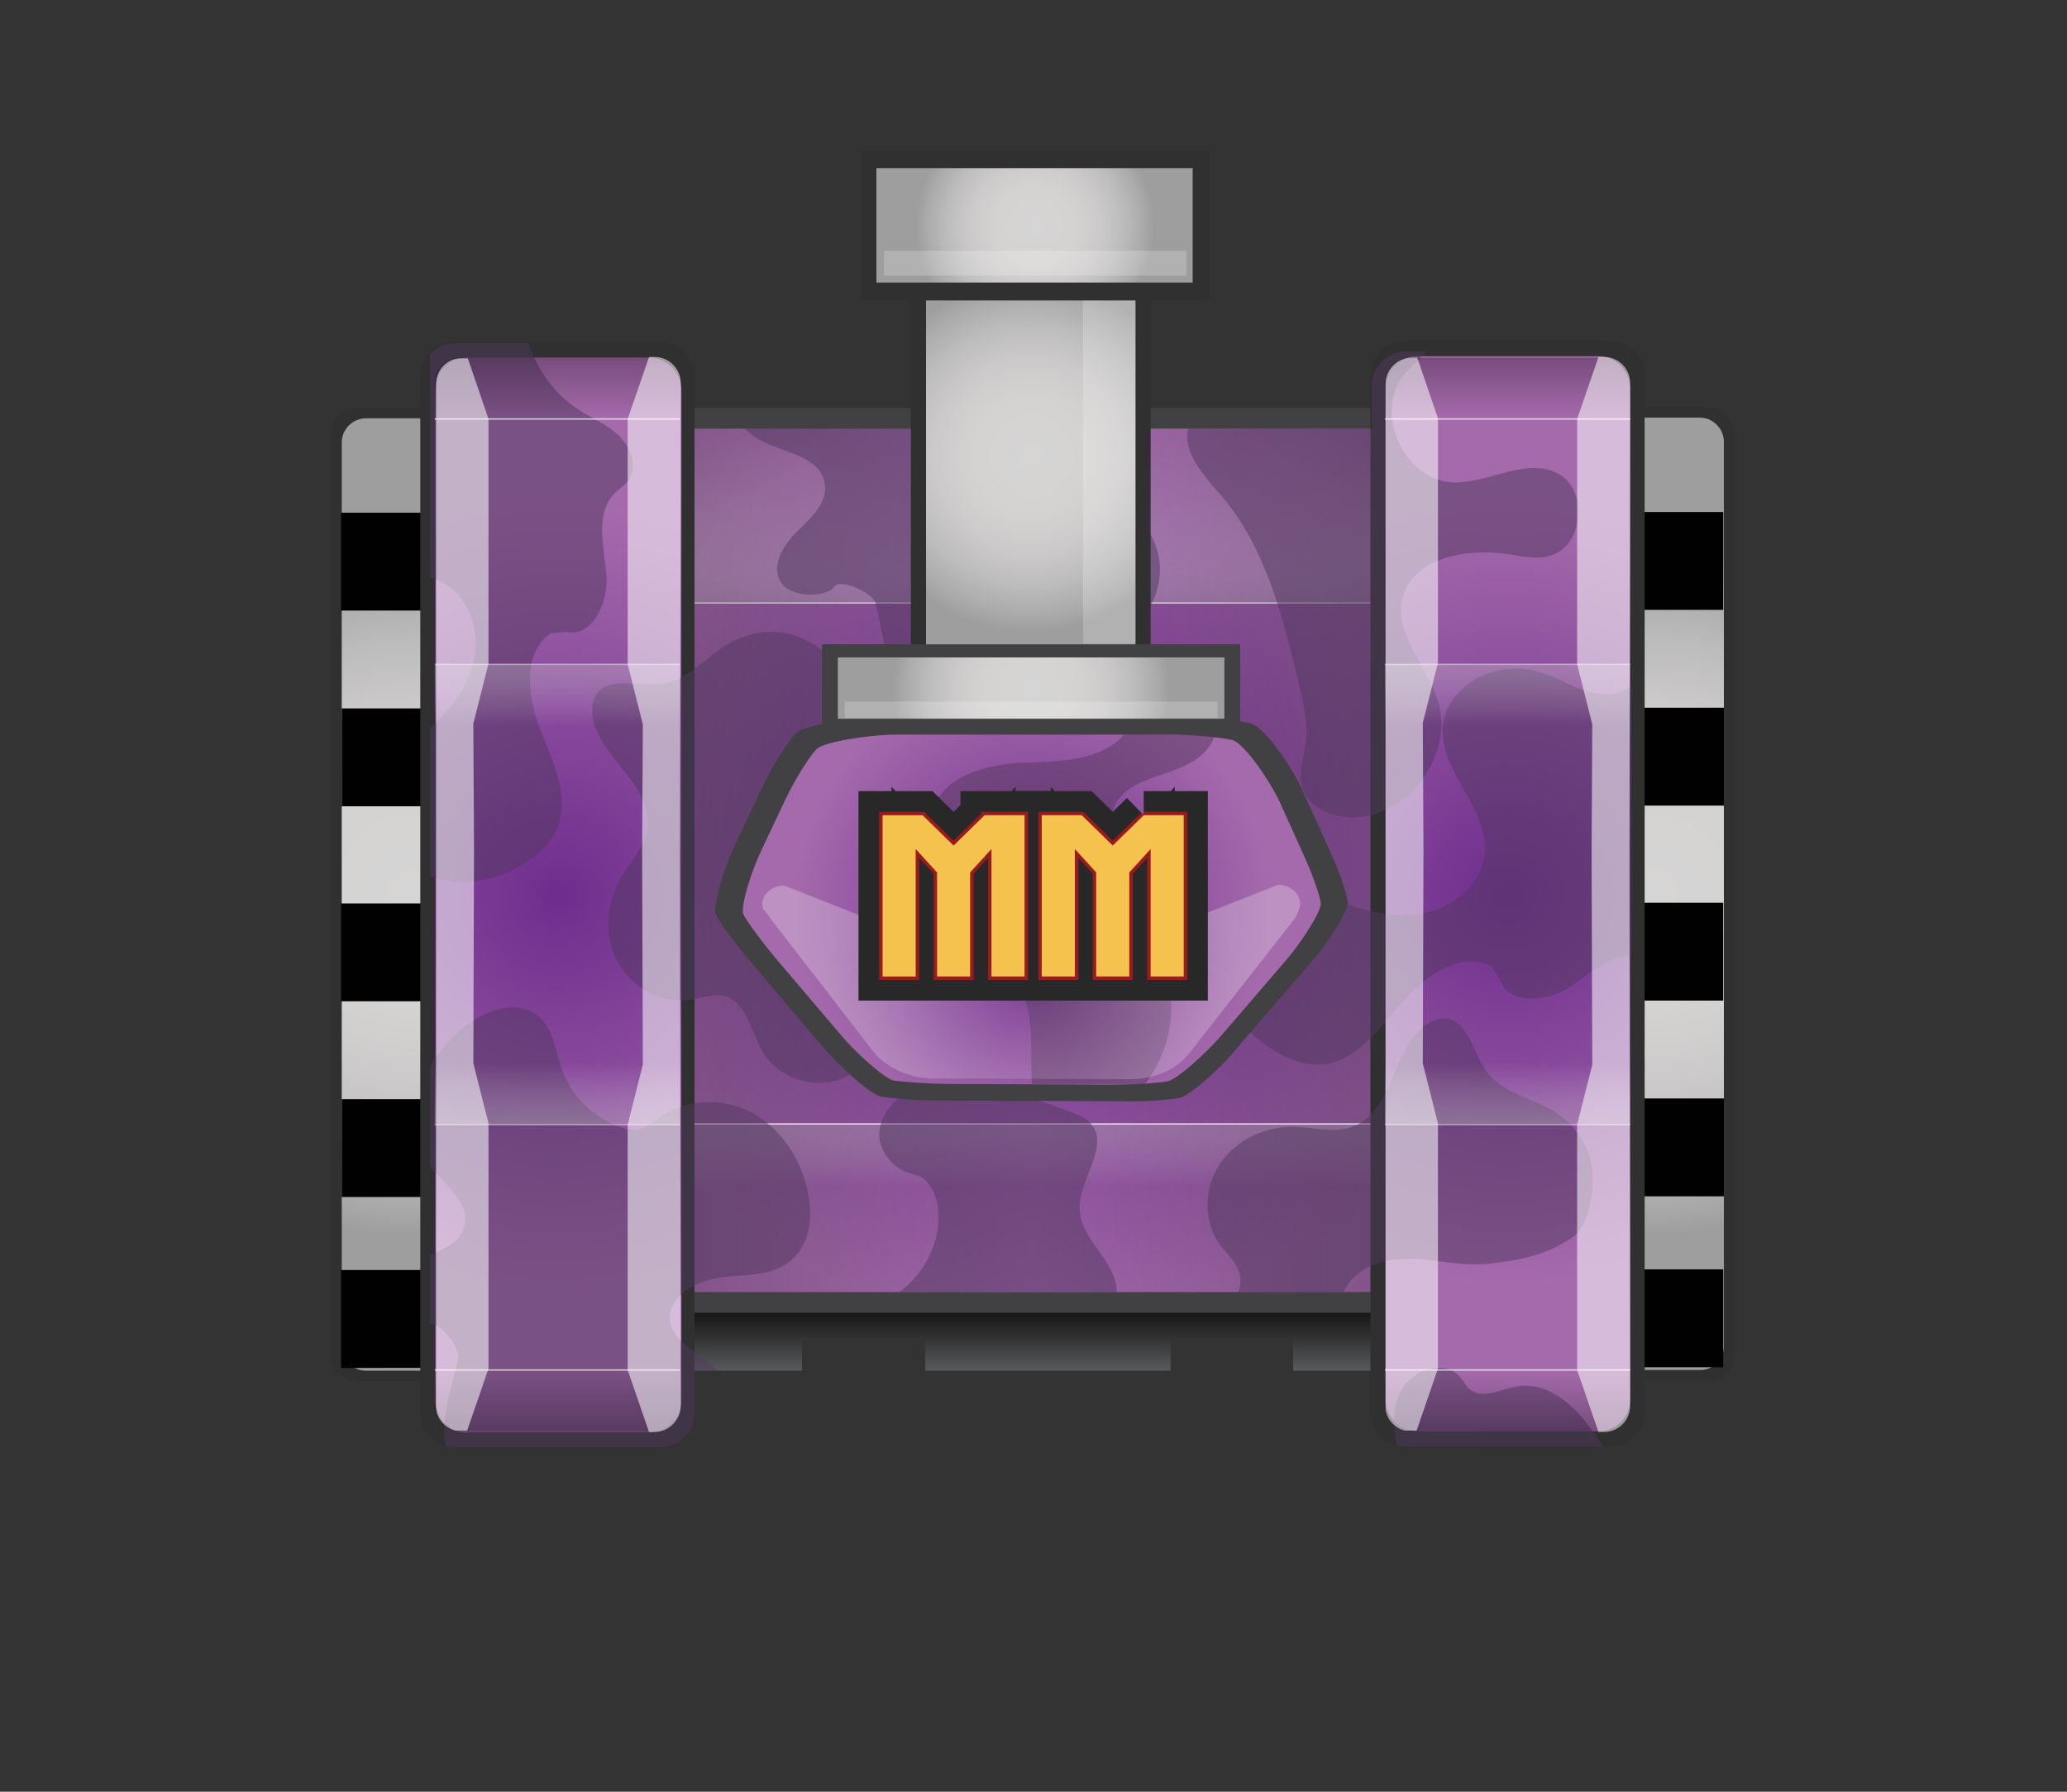 <svg version="1.0" id="圖層_1" xmlns="http://www.w3.org/2000/svg" x="0" y="0" viewBox="0 0 300 260" style="enable-background:new 0 0 300 260" xml:space="preserve"><rect x="0" y="0" width="300" height="260" fill="#333333" stroke="none"/><style>.st0{fill:#303030}.st3{display:none}.st4{display:inline}.st4,.st5{fill:#010101}.st11{fill:#fff;fill-opacity:.78}.st13{fill:none;stroke:#414042;stroke-width:3;stroke-miterlimit:10}.st17{opacity:.5;fill:#51385e}.st19,.st24{fill:#fff;fill-opacity:.42}.st24{fill-opacity:.55}.st31{fill:#414042}.st38{opacity:.2;fill:#fff}.st41,.st42{fill:none;stroke-miterlimit:10}.st41{stroke:#282828;stroke-width:7}.st42{stroke:#9a1b1f}.st43{fill:#f6c24e}</style><g id="Calque_32"><g id="Calque_30"><g id="Calque_29"><path id="XMLID_197_" class="st0" d="M68.6 200.4H52c-2.2 0-4-1.6-4-3.6v-134c0-1.9 1.8-3.6 4-3.6h16.4c2.2 0 4 1.6 4 3.6v133.9c.2 2.1-1.6 3.7-3.8 3.7z"/><radialGradient id="XMLID_79_" cx="60.255" cy="-16251.847" r="49.438" gradientTransform="matrix(1 0 0 -1 0 -16122)" gradientUnits="userSpaceOnUse"><stop offset="0" style="stop-color:#d6d5d5"/><stop offset=".321" style="stop-color:#d4d3d2"/><stop offset=".542" style="stop-color:#cccaca"/><stop offset=".732" style="stop-color:#bebdbd"/><stop offset=".903" style="stop-color:#acabab"/><stop offset="1" style="stop-color:#9f9e9e"/></radialGradient><path id="XMLID_28_" d="M67.5 198.9H53.1c-1.9 0-3.5-1.6-3.5-3.5V64.2c0-1.9 1.6-3.5 3.5-3.5h14.3c1.9 0 3.5 1.6 3.5 3.5v131.1c.1 2-1.5 3.6-3.4 3.6z" style="fill:url(#XMLID_79_)"/></g><g id="Calque_29_-_copie"><path id="XMLID_54_" class="st0" d="M247.9 200.3h-16.6c-2.2 0-4-1.6-4-3.6v-134c0-1.9 1.8-3.6 4-3.6h16.4c2.2 0 4 1.6 4 3.6v133.9c.2 2.1-1.6 3.7-3.8 3.7z"/><radialGradient id="XMLID_88_" cx="239.553" cy="-16251.747" r="49.438" gradientTransform="matrix(1 0 0 -1 0 -16122)" gradientUnits="userSpaceOnUse"><stop offset="0" style="stop-color:#d6d5d5"/><stop offset=".321" style="stop-color:#d4d3d2"/><stop offset=".542" style="stop-color:#cccaca"/><stop offset=".732" style="stop-color:#bebdbd"/><stop offset=".903" style="stop-color:#acabab"/><stop offset="1" style="stop-color:#9f9e9e"/></radialGradient><path id="XMLID_47_" d="M246.8 198.8h-14.4c-1.9 0-3.5-1.6-3.5-3.5V64.1c0-1.9 1.6-3.5 3.5-3.5h14.3c1.9 0 3.5 1.6 3.5 3.5v131.1c.1 2-1.5 3.6-3.4 3.6z" style="fill:url(#XMLID_88_)"/></g></g><g id="rightWheel"><g id="圖層_4_9_"><path id="XMLID_261_" class="st5" d="M232.4 159.4h17.8v14.2h-17.8z"/><path id="XMLID_260_" class="st5" d="M232.3 131h17.8v14.2h-17.8z"/><path id="XMLID_259_" class="st5" d="M232.4 102.7h17.8v14.2h-17.8z"/><path id="XMLID_258_" class="st5" d="M232.3 74.3h17.8v14.2h-17.8z"/><path id="XMLID_257_" class="st5" d="M232.3 184.2h17.8v14.2h-17.8z"/></g></g><g id="leftWheel"><g id="圖層_4_8_"><path id="XMLID_194_" class="st5" d="M49.6 159.5h17.8v14.2H49.6z"/><path id="XMLID_193_" class="st5" d="M49.5 131.1h17.8v14.2H49.5z"/><path id="XMLID_192_" class="st5" d="M49.6 102.8h17.8V117H49.6z"/><path id="XMLID_191_" class="st5" d="M49.5 74.4h17.8v14.2H49.5z"/><path id="XMLID_190_" class="st5" d="M49.5 184.3h17.8v14.2H49.5z"/></g></g></g><g id="tank"><radialGradient id="XMLID_91_" cx="152.103" cy="-16247.347" r="68.032" gradientTransform="matrix(1 0 0 -1 0 -16122)" gradientUnits="userSpaceOnUse"><stop offset="0" style="stop-color:#6e2d8d"/><stop offset="1" style="stop-color:#a56aac"/></radialGradient><path id="XMLID_349_" style="fill:url(#XMLID_91_)" d="M80.8 60.7h142.6v129.2H80.8z"/></g><g id="tank_1_"><g id="center"><path id="XMLID_348_" style="fill:#595a5c" d="M223.4 198.9h-35.7v-4.5h-17.8v4.5h-35.6v-4.5h-17.9v4.5H80.8v-9h142.6z"/><linearGradient id="XMLID_92_" gradientUnits="userSpaceOnUse" x1="152.103" y1="199.117" x2="152.103" y2="190.205" gradientTransform="translate(0 -.22)"><stop offset="0" style="stop-color:#010101;stop-opacity:0"/><stop offset=".853" style="stop-color:#010101;stop-opacity:.7"/><stop offset="1" style="stop-color:#010101;stop-opacity:.82"/></linearGradient><path id="XMLID_345_" style="fill:url(#XMLID_92_)" d="M223.4 198.9h-35.7v-4.5h-17.8v4.5h-35.6v-4.5h-17.9v4.5H80.8v-9h142.6z"/><linearGradient id="XMLID_116_" gradientUnits="userSpaceOnUse" x1="152.103" y1="87.721" x2="152.103" y2="60.986" gradientTransform="translate(0 -.22)"><stop offset="0" style="stop-color:#c8c8c8"/><stop offset=".076" style="stop-color:#d9d9d8;stop-opacity:.924"/><stop offset=".184" style="stop-color:#eaeaea;stop-opacity:.816"/><stop offset=".318" style="stop-color:#f6f6f6;stop-opacity:.682"/><stop offset=".503" style="stop-color:#fff;stop-opacity:.497"/><stop offset="1" style="stop-color:#fff;stop-opacity:0"/></linearGradient><path id="XMLID_335_" style="fill:url(#XMLID_116_);fill-opacity:.33" d="M80.8 60.7h142.6v26.7H80.8z"/><linearGradient id="XMLID_118_" gradientUnits="userSpaceOnUse" x1="152.103" y1="172.382" x2="152.103" y2="163.47" gradientTransform="translate(0 -.22)"><stop offset="0" style="stop-color:#fff;stop-opacity:0"/><stop offset="1" style="stop-color:#c8c8c8"/></linearGradient><path id="XMLID_332_" style="fill:url(#XMLID_118_);fill-opacity:.32" d="M80.8 163.2h142.6v8.9H80.8z"/><path id="XMLID_329_" class="st11" d="M99 87.4h101.7v.2H99z"/><linearGradient id="XMLID_119_" gradientUnits="userSpaceOnUse" x1="98.603" y1="125.567" x2="201.103" y2="125.567" gradientTransform="translate(0 -.22)"><stop offset="0" style="stop-color:#010101"/><stop offset=".073" style="stop-color:#010101;stop-opacity:.854"/><stop offset=".5" style="stop-color:#010101;stop-opacity:0"/><stop offset=".927" style="stop-color:#010101;stop-opacity:.854"/><stop offset="1" style="stop-color:#010101"/></linearGradient><path id="XMLID_69_" style="fill:url(#XMLID_119_);fill-opacity:.21" d="M98.6 60.7h102.5v129.2H98.6z"/><path id="XMLID_66_" class="st11" d="M98.9 163h101.7v.2H98.9z"/><path id="XMLID_51_" class="st13" d="M100.6 60.7h99.1"/><path id="XMLID_52_" class="st13" d="M100.6 189h99.1"/></g><g id="Calque_20"><g id="right_1_"><path id="XMLID_1_" class="st0" d="M204 209.9c-1.4 0-2.8-.6-3.7-1.6-.9-.9-1.4-2.2-1.4-3.4V54.4c0-2.7 2.3-4.9 5.1-4.9h29.6c2.8 0 5.1 2.2 5.1 4.9V205c0 2.7-2.3 4.9-5.1 4.9H204z"/><radialGradient id="XMLID_133_" cx="218.803" cy="-16251.747" r="56.57" gradientTransform="matrix(1 0 0 -1 0 -16122)" gradientUnits="userSpaceOnUse"><stop offset="0" style="stop-color:#6e2d8d"/><stop offset="1" style="stop-color:#a56aac"/></radialGradient><path id="XMLID_43_" d="M205.6 207.7c-1.2 0-2.5-.6-3.3-1.5-.8-.9-1.3-2.1-1.2-3.3V56.4c0-2.6 2-4.7 4.6-4.7H232c2.5 0 4.6 2.1 4.6 4.7V203c0 2.6-2 4.7-4.6 4.7h-26.4z" style="fill:url(#XMLID_133_)"/></g><g id="left_1_"><path id="XMLID_4_" class="st0" d="M66.1 210c-1.4 0-2.8-.6-3.7-1.6-.9-.9-1.4-2.2-1.4-3.4V54.5c0-2.7 2.3-4.9 5.1-4.9h29.6c2.8 0 5.1 2.2 5.1 4.9V205c0 2.7-2.3 4.9-5.1 4.9H66.1z"/><radialGradient id="XMLID_134_" cx="80.951" cy="-16251.897" r="56.57" gradientTransform="matrix(1 0 0 -1 0 -16122)" gradientUnits="userSpaceOnUse"><stop offset="0" style="stop-color:#6e2d8d"/><stop offset="1" style="stop-color:#a56aac"/></radialGradient><path id="XMLID_3_" d="M67.7 207.9c-1.2 0-2.5-.6-3.3-1.5-.8-.9-1.3-2.1-1.2-3.3V56.6c0-2.6 2-4.7 4.6-4.7h26.5c2.5 0 4.6 2.1 4.6 4.7v146.5c0 2.6-2 4.7-4.6 4.7H67.7z" style="fill:url(#XMLID_134_)"/></g></g><g id="Calque_4_-_copie_3_2_"><path id="XMLID_61_" class="st17" d="M89.9 63.3c-1.7-1.7-4-2.6-6-3.9-3.4-2.2-5.9-5.7-7.2-9.6H66.1c-1.5 0-2.8.6-3.7 1.6v32.4c.9.3 1.8.6 2.6 1.2 3.7 2.5 4.8 7.7 3.5 11.9-1.1 3.5-3.4 6.3-6.1 8.8v21.5c4.7 1.7 10.2.5 14.3-2.3 1.6-1.1 3-2.4 3.9-4.1 2.3-4.6-.2-10-2.1-14.7-1.9-4.8-2.8-11.2 1.4-14.2l2.3-.2c3.9.8 6.2-4.5 5.8-8.5s-1.6-8.6 1.1-11.5c.7-.7 1.5-1.2 2.1-2 1.4-1.9.4-4.7-1.3-6.4z"/><path id="XMLID_384_" class="st17" d="M123.4 100.7c.3-3.5-4-6.8-7.3-8.2-3.2-1.4-7.1-.9-10.2.8-3.3 1.9-6 5.4-9.8 5.9-3.4.5-8-1.2-9.7 1.8-.5.9-.5 2-.4 3 1 6 8.8 10 8 16.1-.4 2.8-2.5 4.9-3.9 7.3-2.1 3.7-2.5 8.4-.5 12.1 1.9 3.7 6.3 6.2 10.4 5.6 1.7-.2 3.3-.9 5-.6 3.4.8 4 5.3 5.8 8.3 2.4 4 8.3 5.6 12.4 3.2 4.1-2.3 5.8-8.1 3.5-12.3-3.1-5.8-11.8-7.5-13.4-13.8-.8-3.2.5-6.5 2.3-9.2 1.8-2.7 4-5.2 5.3-8.3 1.5-3.6 2.9-7.7 2.5-11.7"/><path id="XMLID_30_" class="st17" d="M207.1 51h-2.9c-2.8 0-5.1 2.2-5.1 4.9v6.3h-26.6c-1 3 2 6.6 4.3 9.2 6.9 7.7 9.4 18.2 11.8 28.2.6 2.7 1.3 5.5.9 8.3-.3 2-1 4.1-.6 6 .7 3.2 4.4 4.8 7.7 4.7 8-.2 14.5-9.3 12.1-16.9-1.6-5.1-6.3-9.6-5.2-14.7 1.3-6 9.2-7.5 15.3-6.6 2 .3 4.1.8 6 .3 5.1-1.3 5.9-9.8 1.1-12.1-4.6-2.2-9.9 1.6-15.1 1.4-6.9-.3-11.4-9.9-7.2-15.4 1.1-1.4 2.4-2.5 3.5-3.6z"/><path id="XMLID_34_" class="st17" d="M108.1 62.2c.6.6 1.2 1.1 1.9 1.5 3.5 2 9 2.4 9.7 6.4.5 2.8-2 5.1-4.1 7.1-2 2-3.9 5.2-2.1 7.5 1.7 2.2 6.7 1.9 7.6.4 1-1.2 5.7 1 6 2.5.9 3.6 1.2 7.4 2.9 10.7 1.7 3.3 5.3 6 8.9 5 3.2-.9 5-4.3 7.2-6.8 4.3-4.9 11.5-6.9 17.7-5 3.3-2.3 5.1-6.6 4.4-10.6-.7-4-3.8-7.4-7.7-8.5-2.7-.7-6-.6-7.6-2.8-1.7-2.3-.4-5.4 1.7-7.5h-46.5z"/><path id="XMLID_58_" class="st17" d="M117.4 173.9c-.7-4.8-3.4-9.4-7.5-12s-9.9-2.7-13.9.1c-1 .7-2 1.6-3.2 1.9-.9.2-1.8 0-2.6-.3-3.9-1.3-7.2-4.4-8.6-8.3-1-2.7-1.2-5.8-3.3-7.7-3.5-3.1-9-.6-12.3 2.6-1.3 1.3-2.6 2.8-3.6 4.5v14.6c2.4 2.8 5.9 5.3 5 8.7-.6 2.2-2.8 3.2-5 4.1v10c1.5-.2 4.4 3.5 4.1 4.9-.7 3.6-2.1 7.2-2 10.9 0 .6.1 1.3.2 1.9.5.1.9.2 1.4.2h29.6c2.8 0 5.1-2.2 5.1-4.9v-6.2h3.3c-.3-.4-.7-.7-1.1-1.1-2.1-1.8-5.1-3.1-5.7-5.8-.7-3.6 3.5-6.1 7.1-6.6s7.6-.1 10.4-2.5c2.6-2.1 3.1-5.8 2.6-9z"/><path id="XMLID_32_" class="st17" d="M236.7 99.6c-.7.4-1.4.8-2.2 1-3.8.9-7.4-2-11.2-3.1-5.9-1.9-13.5 1.9-13.9 8-.5 6.5 6.7 11.8 6.1 18.3-.4 4.4-4.5 7.9-8.9 8.7-4.4.9-8.9-.4-13-2-1.9-.8-3.8-1.6-5.8-1.8-5.7-.5-10.8 5-10.9 10.7-.1 5.7 3.9 11 9 13.6 1.7.9 3.5 1.5 5.4 1.5 5.1-.1 8.7-4.9 12-8.8 3.3-3.9 8.5-7.8 13.1-5.5l1.3 1.9c1.1 3.8 6.9 3.3 10.2 1.1 2.8-1.9 5.7-4.5 8.9-4.6v-39z"/><path id="XMLID_25_" class="st17" d="M231.1 169.9c-.3-3.5-2.5-6.7-5.5-8.6-3.3-2-7.6-2.7-9.9-5.9-2-2.8-2.7-7.6-6.2-7.6-1 0-2 .5-2.8 1.1-4.8 3.8-4.6 12.5-10.4 14.6-2.6 1-5.5.1-8.3 0-4.2-.1-8.5 1.8-10.9 5.3-2.4 3.5-2.5 8.5 0 11.9 1 1.3 2.4 2.5 2.8 4.1.3 1 .1 1.9-.2 2.7H195c.4-.9 1-1.7 1.8-2.4 2.4-2.2 6-2.6 9.2-2.4 3.3.3 6.5 1 9.8.7 3.9-.4 8.2-1.1 11.5-3.3 3.2-1.3 4.1-6.7 3.8-10.2z"/><path id="XMLID_17_" class="st17" d="M232.1 209.1c-2.7-4.4-7-8.8-12-7.9-2.4.4-5.1 2-6.9.3-.5-.5-.8-1.1-1.2-1.6-2.3-2.8-7.3-1.1-8.8 2.2-1.1 2.4-1 5-.5 7.6.4.1.9.2 1.3.2h28.6c-.1-.3-.3-.6-.5-.8z"/><path id="XMLID_62_" class="st17" d="m132.9 170.4-.8.1c2-.3 3.5 2 3.9 4 1 4.9-1.5 10.1-5.5 13h31.6c0-.8-.2-1.6-.5-2.4-1.3-3.3-4.7-5.9-4.9-9.5-.2-4.5 4.6-9.4 1.5-12.7-.7-.7-1.6-1.1-2.5-1.4-3.5-1.4-7.1-2.6-10.7-3.5-3.4-.9-7-1.6-10.5-.7s-6.6 3.6-6.9 7.1c-.1 2.9 2.5 5.8 5.3 6z"/></g><g id="left"><linearGradient id="XMLID_135_" gradientUnits="userSpaceOnUse" x1="-188.388" y1="163.467" x2="-188.388" y2="154.555" gradientTransform="translate(269.291 -.22)"><stop offset="0" style="stop-color:#c8c8c8"/><stop offset="1" style="stop-color:#fff;stop-opacity:0"/></linearGradient><path id="XMLID_164_" style="opacity:.68;fill:url(#XMLID_135_);fill-opacity:.49;enable-background:new" d="M63.1 154.3h35.6v8.9H63.1z"/><path id="XMLID_158_" class="st19" d="M63.1 198.7h35.6v.2H63.1z"/><path id="XMLID_155_" class="st19" d="M63.1 198.7h35.6v.2H63.1z"/><path id="XMLID_152_" class="st19" d="M63.1 163.1h35.6v.2H63.1z"/><linearGradient id="XMLID_136_" gradientUnits="userSpaceOnUse" x1="-862.053" y1="-668.039" x2="-862.053" y2="-676.95" gradientTransform="rotate(180 -390.575 -285.813)"><stop offset="0" style="stop-color:#c8c8c8"/><stop offset="1" style="stop-color:#fff;stop-opacity:0"/></linearGradient><path id="XMLID_149_" style="opacity:.68;fill:url(#XMLID_136_);fill-opacity:.49;enable-background:new" d="M63.1 96.4h35.6v8.9H63.1z"/><path id="XMLID_145_" class="st19" d="M63.1 60.7h35.6v.2H63.1z"/><path id="XMLID_142_" class="st19" d="M63.1 60.7h35.6v.2H63.1z"/><path id="XMLID_139_" class="st19" d="M63.1 96.3h35.6v.2H63.1z"/><linearGradient id="XMLID_144_" gradientUnits="userSpaceOnUse" x1="52.589" y1="130.167" x2="63.13" y2="130.167" gradientTransform="translate(0 -.22)"><stop offset="0" style="stop-color:#030303;stop-opacity:0"/><stop offset="1" style="stop-color:#010101"/></linearGradient><linearGradient id="XMLID_146_" gradientUnits="userSpaceOnUse" x1="80.903" y1="-362.512" x2="80.903" y2="-353.644" gradientTransform="matrix(1 0 0 -1 0 -154.703)"><stop offset="0" style="stop-color:#010101;stop-opacity:.95"/><stop offset=".127" style="stop-color:#010101;stop-opacity:.829"/><stop offset="1" style="stop-color:#010101;stop-opacity:0"/></linearGradient><path id="XMLID_50_" d="M63.1 203.9v-5h35.6v5c0 2.1-1.7 3.8-3.8 3.8H67c-2.1.1-3.9-1.7-3.9-3.8z" style="opacity:.64;fill:url(#XMLID_146_);fill-opacity:.46;enable-background:new"/><linearGradient id="XMLID_150_" gradientUnits="userSpaceOnUse" x1="80.903" y1="52.074" x2="80.903" y2="60.942" gradientTransform="translate(0 -.22)"><stop offset="0" style="stop-color:#010101;stop-opacity:.95"/><stop offset=".127" style="stop-color:#010101;stop-opacity:.829"/><stop offset="1" style="stop-color:#010101;stop-opacity:0"/></linearGradient><path id="XMLID_5_" d="M63.1 55.7v5h35.6v-5c0-2.1-1.7-3.8-3.8-3.8H67c-2.1-.1-3.9 1.6-3.9 3.8z" style="opacity:.64;fill:url(#XMLID_150_);fill-opacity:.46;enable-background:new"/><path id="XMLID_35_" class="st24" d="M63.3 55.7V204c-.1 1.7 1.2 3.2 2.8 3.6h1.7l3.1-9V163l-2.2-8.7.1-30.9-.1-18.4 2.2-8.7V60.8l-3-8.8H67c-2-.1-3.7 1.6-3.7 3.7z"/><path id="XMLID_36_" class="st24" d="M98.8 204v-1.8l-.1-78.6.1-67v-1c0-2.1-1.7-3.8-3.8-3.8h-.8l-3.1 9v35.6l2.2 8.7-.1 18.5.1 30.9-2.2 8.7v35.6l3.1 9h.8c2 0 3.8-1.7 3.8-3.8z"/></g><g id="right"><linearGradient id="XMLID_151_" gradientUnits="userSpaceOnUse" x1="-1010.705" y1="163.467" x2="-1010.705" y2="154.555" gradientTransform="matrix(-1 0 0 1 -791.902 -.22)"><stop offset="0" style="stop-color:#c8c8c8"/><stop offset="1" style="stop-color:#fff;stop-opacity:0"/></linearGradient><path id="XMLID_322_" style="opacity:.68;fill:url(#XMLID_151_);fill-opacity:.49;enable-background:new" d="M201 154.3h35.6v8.9H201z"/><path id="XMLID_308_" class="st19" d="M201 198.7h35.6v.2H201z"/><path id="XMLID_305_" class="st19" d="M201 198.7h35.6v.2H201z"/><path id="XMLID_302_" class="st19" d="M201 163.1h35.6v.2H201z"/><linearGradient id="XMLID_153_" gradientUnits="userSpaceOnUse" x1="-39.736" y1="-668.039" x2="-39.736" y2="-676.95" gradientTransform="matrix(1 0 0 -1 258.54 -571.626)"><stop offset="0" style="stop-color:#c8c8c8"/><stop offset="1" style="stop-color:#fff;stop-opacity:0"/></linearGradient><path id="XMLID_298_" style="opacity:.68;fill:url(#XMLID_153_);fill-opacity:.49;enable-background:new" d="M201 96.4h35.6v8.9H201z"/><path id="XMLID_294_" class="st19" d="M201 60.7h35.6v.2H201z"/><path id="XMLID_275_" class="st19" d="M201 60.7h35.6v.2H201z"/><path id="XMLID_269_" class="st19" d="M201 96.3h35.6v.2H201z"/><linearGradient id="XMLID_154_" gradientUnits="userSpaceOnUse" x1="247.143" y1="129.967" x2="236.602" y2="129.967" gradientTransform="translate(0 -.22)"><stop offset="0" style="stop-color:#030303;stop-opacity:0"/><stop offset="1" style="stop-color:#010101"/></linearGradient><linearGradient id="XMLID_156_" gradientUnits="userSpaceOnUse" x1="218.903" y1="-362.512" x2="218.903" y2="-353.644" gradientTransform="matrix(1 0 0 -1 0 -154.703)"><stop offset="0" style="stop-color:#010101;stop-opacity:.95"/><stop offset=".127" style="stop-color:#010101;stop-opacity:.829"/><stop offset="1" style="stop-color:#010101;stop-opacity:0"/></linearGradient><path id="XMLID_49_" d="M201.1 203.9v-5h35.6v5c0 2.1-1.7 3.8-3.8 3.8H205c-2.2.1-3.9-1.7-3.9-3.8z" style="opacity:.64;fill:url(#XMLID_156_);fill-opacity:.46;enable-background:new"/><linearGradient id="XMLID_163_" gradientUnits="userSpaceOnUse" x1="218.803" y1="52.074" x2="218.803" y2="60.942" gradientTransform="translate(0 -.22)"><stop offset="0" style="stop-color:#010101;stop-opacity:.95"/><stop offset=".127" style="stop-color:#010101;stop-opacity:.829"/><stop offset="1" style="stop-color:#010101;stop-opacity:0"/></linearGradient><path id="XMLID_48_" d="M201 55.7v5h35.6v-5c0-2.1-1.7-3.8-3.8-3.8h-27.9c-2.2-.1-3.9 1.6-3.9 3.8z" style="opacity:.64;fill:url(#XMLID_163_);fill-opacity:.46;enable-background:new"/><path id="XMLID_38_" class="st24" d="M201.1 55.7V204c-.1 1.7 1.2 3.2 2.8 3.6h1.7l3.1-9V163l-2.2-8.7.1-30.9-.1-18.5 2.2-8.7V60.7l-3-8.8h-.8c-2.1 0-3.8 1.7-3.8 3.8z"/><path id="XMLID_19_" class="st24" d="M236.6 204v-1.8l-.1-78.6.1-67v-1c0-2.1-1.7-3.8-3.8-3.8h-.8l-3.1 9v35.6l2.2 8.7-.1 18.5.1 30.9-2.2 8.7v35.6l3.1 9h.8c2.1 0 3.8-1.7 3.8-3.8z"/></g></g><g id="cannon"><g id="tureel"><g id="XMLID_341_"><path id="XMLID_81_" class="st31" d="M171.3 159.3c-1.5.3-5.4.6-8.7.5l-26.1-.1c-3.3 0-7.2-.3-8.7-.6s-6.2-4.6-8.3-7.1l-10.7-12.6c-2.1-2.5-4.3-5.5-4.9-6.7-.5-1.2 1.2-6.7 2.6-9.7l4.2-8.9c1.4-3 3.6-6.4 4.8-7.7 1.2-1.2 8.6-2.3 11.9-2.3h44.8c3.3 0 7.5.4 9.4.9s5.8 6.2 7.2 9.2l4.1 9c1.4 3 2.6 6.5 2.7 7.7.2 1.2-3 6.1-5.2 8.6L179.6 152c-2.1 2.7-6.8 6.9-8.3 7.3z"/></g><g id="XMLID_6_"><radialGradient id="XMLID_198_" cx="149.778" cy="-16254.013" r="34.71" gradientTransform="matrix(1 0 0 -1 0 -16122)" gradientUnits="userSpaceOnUse"><stop offset="0" style="stop-color:#6e2d8d"/><stop offset="1" style="stop-color:#a56aac"/></radialGradient><path id="XMLID_148_" d="M169.5 156.9c-1.4.3-5.2.5-8.5.5l-22.8-.1c-3.3 0-7.1-.3-8.5-.5-1.4-.3-5.8-4.3-7.9-6.9l-9.1-10.7c-2.1-2.5-4.3-5.5-4.8-6.5-.5-1.1 1.2-6.4 2.6-9.3l3.4-7.2c1.4-3 3.5-6.3 4.6-7.5 1.1-1.1 8.1-2.1 11.4-2.1h39.9c3.3 0 7.4.4 9.1.8 1.7.5 5.4 5.9 6.8 8.9l3.3 7.3c1.4 3 2.6 6.4 2.7 7.5s-2.9 5.8-5.1 8.3l-9.2 10.7c-2.1 2.5-6.5 6.5-7.9 6.8z" style="fill:url(#XMLID_198_)"/></g><g id="Calque_33"><path id="XMLID_33_" d="M163.6 114.7c2.1-1.6 4.8-2.1 7.2-3.1 2.4-.9 4.9-2.5 5.5-5h-13.2c-.1.2-.3.4-.5.6-3.8 3.4-9.5 3.3-14.6 3.5-5.1.3-11.1 2-12.7 6.9-.7 2.3-.7 5.4-3 6.2-.6.2-1.4.2-2 .3-3.6.7-4.4 5.9-2.2 8.8 2.2 2.9 6 4 9.5 4.8 3.5.9 7.3 1.8 9.6 4.6 2.9 3.5 2.4 8.5 2.5 13.1 0 .6 0 1.3.1 1.9h16.4c3.2-4.2 4.6-9.8 3.3-15-.8-3.3-2.5-7.2-.1-9.7.5-.6 1.2-.9 1.7-1.5 1.7-1.7 1.5-5-.5-6.5-2.5-1.9-6.6-.8-8.6-3.2-1.7-1.8-.5-5.1 1.6-6.7z" style="opacity:.5;fill:#57385e"/></g><radialGradient id="XMLID_199_" cx="149.786" cy="142.447" r="29.324" gradientUnits="userSpaceOnUse"><stop offset="0" style="stop-color:#fff;stop-opacity:0"/><stop offset=".636" style="stop-color:#fff;stop-opacity:.651"/><stop offset="1" style="stop-color:#fff;stop-opacity:.95"/></radialGradient><path id="XMLID_210_" d="m111.9 133.4 14.7 19c1.9 2.5 5.2 4 8.6 4.1l29 .1c3.5 0 6.7-1.5 8.6-4l14.8-18.9c.5-.6.8-1.3 1-1.9.5-1.7-1-3.4-3.1-3.4l-30 11.8c-3.9 1.5-8.1 1.5-12 0l-29.7-11.7c-2.1 0-3.7 1.8-3 3.5.4.3.7.9 1.1 1.4z" style="opacity:.5;fill:url(#XMLID_199_);fill-opacity:.55"/></g><g id="long"><path id="XMLID_53_" class="st0" d="M132.2 33.3H167v65.4h-34.8z"/><radialGradient id="XMLID_200_" cx="149.603" cy="-16188.064" r="25.508" gradientTransform="matrix(1 0 0 -1 0 -16122)" gradientUnits="userSpaceOnUse"><stop offset="0" style="stop-color:#d6d5d5"/><stop offset=".321" style="stop-color:#d4d3d2"/><stop offset=".542" style="stop-color:#cccaca"/><stop offset=".732" style="stop-color:#bebdbd"/><stop offset=".903" style="stop-color:#acabab"/><stop offset="1" style="stop-color:#9f9e9e"/></radialGradient><path id="XMLID_206_" style="fill:url(#XMLID_200_)" d="M134.4 33.3h30.4v65.4h-30.4z"/><path id="XMLID_98_" class="st38" d="M157.2 41.9h7.6v51.5h-7.6z"/></g><g id="bottom"><path id="XMLID_342_" class="st31" d="M119.3 93.5H180v12.2h-60.7z"/><radialGradient id="XMLID_201_" cx="149.653" cy="-16221.897" r="20.082" gradientTransform="matrix(1 0 0 -1 0 -16122)" gradientUnits="userSpaceOnUse"><stop offset="0" style="stop-color:#d6d5d5"/><stop offset=".321" style="stop-color:#d4d3d2"/><stop offset=".542" style="stop-color:#cccaca"/><stop offset=".732" style="stop-color:#bebdbd"/><stop offset=".903" style="stop-color:#acabab"/><stop offset="1" style="stop-color:#9f9e9e"/></radialGradient><path id="XMLID_55_" style="fill:url(#XMLID_201_)" d="M121.6 95.4h56.1v8.9h-56.1z"/><path id="XMLID_307_" class="st38" d="M122.6 101.8h54.1v2.4h-54.1z"/></g><g id="top"><path id="XMLID_344_" class="st0" d="M124.9 21.9h50.6v21.7h-50.6z"/><radialGradient id="XMLID_202_" cx="150.203" cy="-16154.73" r="17.269" gradientTransform="matrix(1 0 0 -1 0 -16122)" gradientUnits="userSpaceOnUse"><stop offset="0" style="stop-color:#d6d5d5"/><stop offset=".321" style="stop-color:#d4d3d2"/><stop offset=".542" style="stop-color:#cccaca"/><stop offset=".732" style="stop-color:#bebdbd"/><stop offset=".903" style="stop-color:#acabab"/><stop offset="1" style="stop-color:#9f9e9e"/></radialGradient><path id="XMLID_12_" style="fill:url(#XMLID_202_)" d="M127.2 24.4h45.9V41h-45.9z"/><path id="XMLID_7_" class="st38" d="M128.3 36.4h43.9V40h-43.9z"/></g></g><g id="XMLID_31_"><path id="XMLID_64_" class="st41" d="M142.9 118.3h5.8v23.4h-4.8v-18.5l-3.1 3.4v15.1H136v-15.1l-3.1-3.4v18.5h-4.8v-23.4h5.8l4.5 4.4 4.5-4.4z"/><path id="XMLID_45_" class="st41" d="M166 118.3h5.8v23.4H167v-18.5l-3.1 3.4v15.1h-4.8v-15.1l-3.1-3.4v18.5h-4.8v-23.4h5.8l4.5 4.4 4.5-4.4z"/></g><g id="XMLID_13_"><path id="XMLID_18_" class="st42" d="M142.9 118.3h5.8v23.4h-4.8v-18.5l-3.1 3.4v15.1H136v-15.1l-3.1-3.4v18.5h-4.8v-23.4h5.8l4.5 4.4 4.5-4.4z"/><path id="XMLID_14_" class="st42" d="M166 118.3h5.8v23.4H167v-18.5l-3.1 3.4v15.1h-4.8v-15.1l-3.1-3.4v18.5h-4.8v-23.4h5.8l4.5 4.4 4.5-4.4z"/></g><g id="XMLID_2_"><path id="XMLID_9_" class="st43" d="M142.9 118.3h5.8v23.4h-4.8v-18.5l-3.1 3.4v15.1H136v-15.1l-3.1-3.4v18.5h-4.8v-23.4h5.8l4.5 4.4 4.5-4.4z"/><path id="XMLID_8_" class="st43" d="M166 118.3h5.8v23.4H167v-18.5l-3.1 3.4v15.1h-4.8v-15.1l-3.1-3.4v18.5h-4.8v-23.4h5.8l4.5 4.4 4.5-4.4z"/></g></svg>